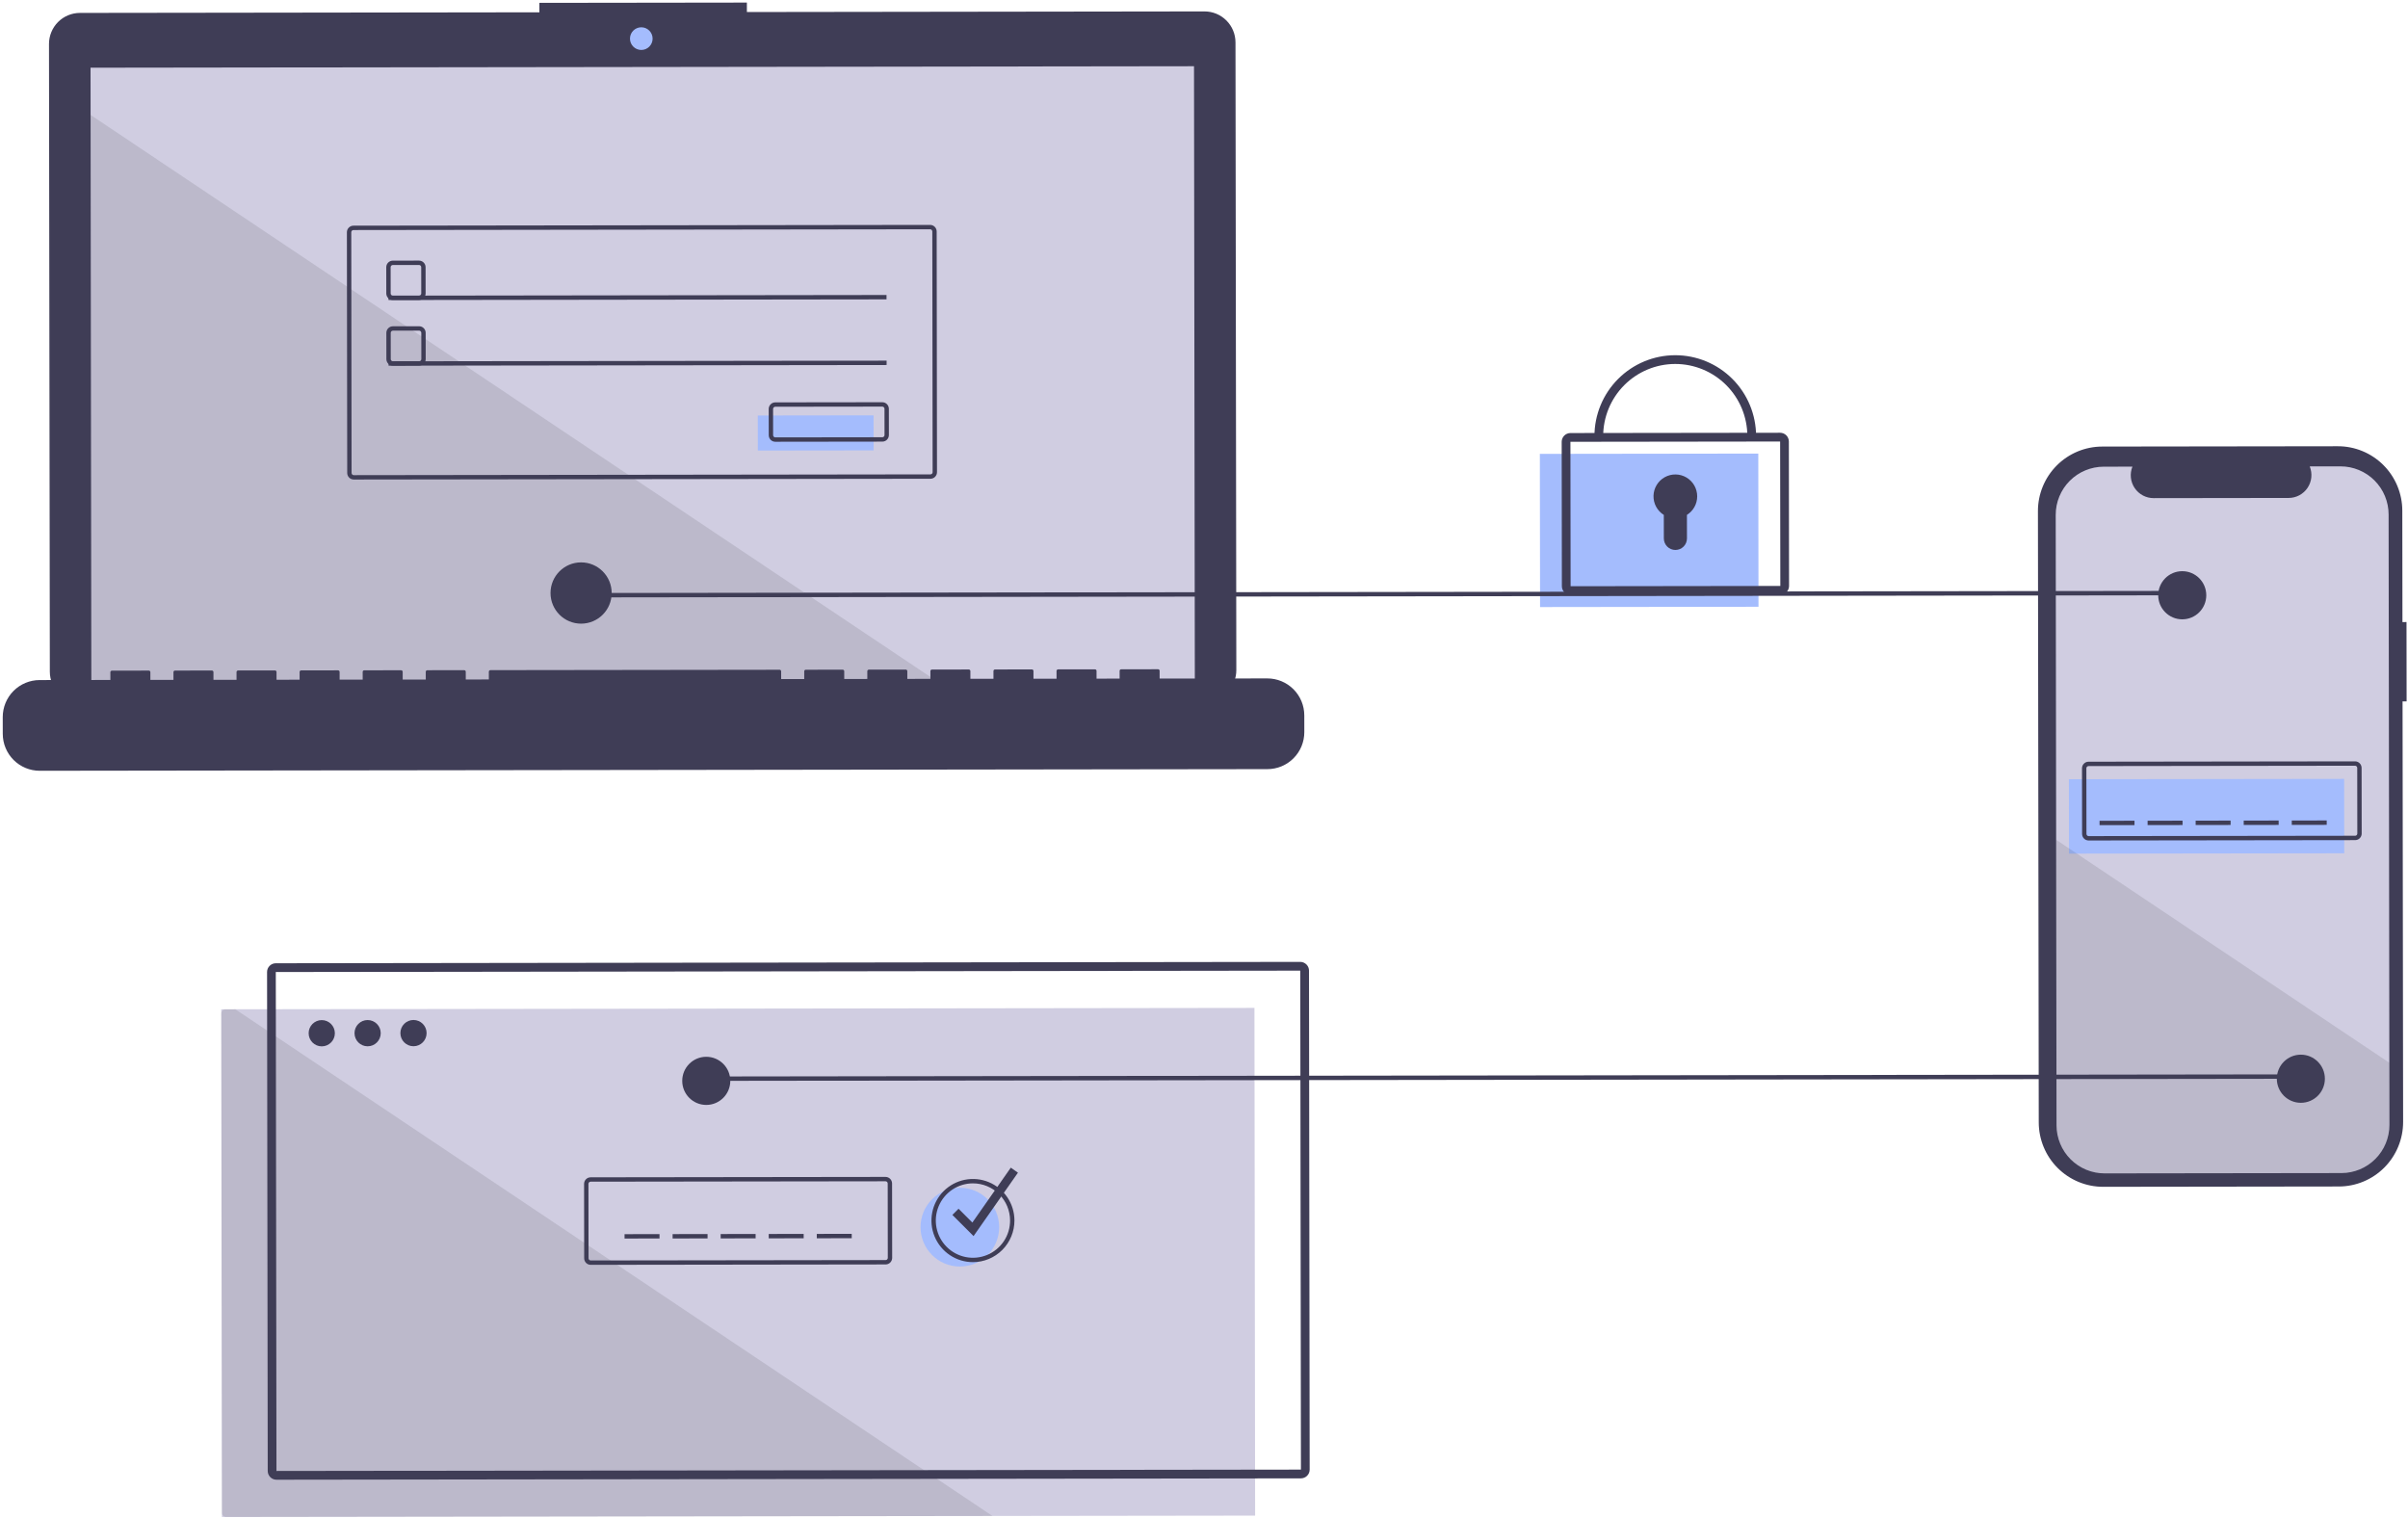 <svg width="587" height="370" viewBox="0 0 587 370" fill="none" xmlns="http://www.w3.org/2000/svg">
<g clip-path="url(#clip0_7_251)">
<path d="M586.637 151.641L585.647 151.642L585.611 124.481C585.608 122.416 585.2 120.373 584.408 118.466C583.617 116.56 582.459 114.829 581 113.371C579.541 111.913 577.81 110.757 575.905 109.97C574 109.182 571.959 108.778 569.898 108.781L512.459 108.858C510.398 108.861 508.358 109.27 506.455 110.062C504.553 110.855 502.824 112.015 501.369 113.477C499.914 114.939 498.761 116.673 497.974 118.582C497.188 120.49 496.785 122.535 496.788 124.599L496.987 273.609C496.99 275.674 497.398 277.717 498.189 279.624C498.98 281.53 500.138 283.261 501.598 284.719C503.057 286.177 504.788 287.333 506.693 288.12C508.598 288.908 510.639 289.311 512.699 289.309L570.139 289.232C572.2 289.229 574.24 288.82 576.142 288.027C578.045 287.235 579.773 286.075 581.229 284.613C582.684 283.151 583.837 281.417 584.623 279.508C585.409 277.6 585.812 275.555 585.81 273.491L585.673 170.976L586.663 170.975L586.637 151.641Z" fill="#3F3D56"/>
<path d="M582.273 125.409L582.472 274.202C582.476 277.316 581.245 280.304 579.05 282.509C576.855 284.714 573.876 285.955 570.767 285.959L513.051 286.036C511.513 286.038 509.988 285.736 508.566 285.148C507.144 284.56 505.851 283.696 504.762 282.608C503.672 281.519 502.808 280.226 502.218 278.802C501.627 277.378 501.323 275.852 501.321 274.31L501.123 125.517C501.118 122.404 502.349 119.418 504.543 117.214C506.737 115.01 509.715 113.769 512.822 113.765L519.824 113.756C519.481 114.603 519.352 115.522 519.447 116.431C519.542 117.34 519.858 118.212 520.368 118.97C520.878 119.728 521.566 120.349 522.372 120.778C523.177 121.207 524.076 121.431 524.988 121.431L557.896 121.387C558.809 121.388 559.709 121.163 560.515 120.732C561.321 120.301 562.008 119.679 562.517 118.918C563.025 118.158 563.339 117.284 563.431 116.374C563.522 115.463 563.388 114.544 563.04 113.698L570.538 113.688C573.645 113.684 576.627 114.916 578.828 117.114C581.028 119.312 582.268 122.296 582.273 125.409Z" fill="#D0CDE1"/>
<path d="M571.432 189.866L504.339 189.955L504.364 208.093L571.457 208.003L571.432 189.866Z" fill="#A4BCFD"/>
<path d="M574.115 204.799L509.152 204.886C508.728 204.886 508.322 204.718 508.022 204.418C507.722 204.118 507.553 203.712 507.552 203.287L507.531 187.284C507.531 186.859 507.699 186.452 507.998 186.152C508.297 185.851 508.703 185.682 509.126 185.681L574.089 185.594C574.513 185.594 574.919 185.763 575.219 186.062C575.519 186.362 575.688 186.768 575.689 187.193L575.71 203.197C575.71 203.621 575.542 204.028 575.243 204.328C574.944 204.629 574.538 204.798 574.115 204.799ZM509.128 186.748C508.987 186.748 508.851 186.805 508.752 186.905C508.652 187.005 508.596 187.141 508.596 187.282L508.617 203.286C508.618 203.427 508.674 203.563 508.774 203.663C508.874 203.763 509.009 203.819 509.15 203.819L574.114 203.732C574.255 203.732 574.39 203.675 574.49 203.575C574.589 203.475 574.645 203.339 574.645 203.198L574.624 187.194C574.624 187.053 574.567 186.917 574.467 186.817C574.367 186.717 574.232 186.661 574.091 186.661L509.128 186.748Z" fill="#3F3D56"/>
<path d="M520.328 200.07L511.808 200.081L511.809 201.148L520.329 201.137L520.328 200.07Z" fill="#3F3D56"/>
<path d="M532.042 200.054L523.522 200.065L523.524 201.132L532.044 201.121L532.042 200.054Z" fill="#3F3D56"/>
<path d="M543.757 200.038L535.237 200.05L535.238 201.117L543.758 201.105L543.757 200.038Z" fill="#3F3D56"/>
<path d="M555.471 200.023L546.952 200.034L546.953 201.101L555.473 201.09L555.471 200.023Z" fill="#3F3D56"/>
<path d="M567.186 200.007L558.666 200.018L558.668 201.085L567.187 201.074L567.186 200.007Z" fill="#3F3D56"/>
<path opacity="0.1" d="M582.452 259.073L582.472 274.202C582.476 277.316 581.245 280.304 579.05 282.509C576.855 284.714 573.876 285.955 570.767 285.959L513.051 286.036C511.513 286.038 509.989 285.736 508.566 285.148C507.144 284.56 505.851 283.696 504.762 282.608C503.673 281.519 502.808 280.226 502.218 278.802C501.627 277.378 501.323 275.852 501.321 274.31L501.228 204.715L582.452 259.073Z" fill="black"/>
<path d="M305.797 245.7L53.932 246.036L54.097 369.799L305.962 369.463L305.797 245.7Z" fill="#D0CDE1"/>
<path opacity="0.1" d="M241.931 369.549L55.162 369.798C54.88 369.797 54.609 369.685 54.409 369.485C54.209 369.286 54.096 369.015 54.095 368.732L53.933 247.103C53.934 246.82 54.046 246.549 54.245 246.349C54.444 246.149 54.714 246.036 54.997 246.034L57.361 246.031L241.931 369.549Z" fill="black"/>
<path d="M560.878 261.897L170.568 262.418L170.569 263.485L560.88 262.964L560.878 261.897Z" fill="#3F3D56"/>
<path d="M293.62 2.783L182.07 2.932L182.067 0.628L131.486 0.696L131.489 2.999L19.48 3.148C18.489 3.15 17.508 3.347 16.593 3.728C15.678 4.109 14.847 4.667 14.147 5.37C13.447 6.073 12.893 6.907 12.515 7.824C12.137 8.742 11.943 9.725 11.944 10.718L12.148 163.745C12.151 165.75 12.948 167.671 14.365 169.087C15.782 170.503 17.703 171.297 19.704 171.294L293.845 170.928C295.846 170.926 297.764 170.127 299.177 168.707C300.59 167.288 301.383 165.364 301.38 163.359L301.176 10.332C301.175 9.339 300.978 8.357 300.598 7.44C300.217 6.523 299.661 5.691 298.959 4.99C298.257 4.289 297.425 3.733 296.509 3.354C295.593 2.976 294.611 2.782 293.62 2.783Z" fill="#3F3D56"/>
<path d="M291.065 16.144L22.07 16.502L22.273 168.529L291.268 168.17L291.065 16.144Z" fill="#D0CDE1"/>
<path d="M156.332 12.179C157.856 12.177 159.09 10.938 159.088 9.412C159.086 7.885 157.849 6.649 156.325 6.651C154.801 6.653 153.568 7.893 153.57 9.419C153.572 10.946 154.809 12.181 156.332 12.179Z" fill="#A4BCFD"/>
<path d="M102.157 73.129L95.767 73.138C95.344 73.138 94.938 72.97 94.638 72.67C94.338 72.371 94.169 71.964 94.168 71.54L94.159 65.138C94.159 64.714 94.327 64.307 94.626 64.006C94.925 63.706 95.331 63.537 95.755 63.536L102.144 63.527C102.568 63.527 102.974 63.695 103.274 63.995C103.574 64.294 103.743 64.701 103.744 65.125L103.753 71.527C103.753 71.951 103.585 72.358 103.286 72.659C102.987 72.959 102.581 73.128 102.157 73.129ZM95.756 64.603C95.615 64.603 95.48 64.659 95.38 64.76C95.28 64.86 95.224 64.995 95.224 65.137L95.233 71.538C95.233 71.68 95.29 71.815 95.389 71.915C95.49 72.015 95.625 72.071 95.766 72.071L102.156 72.062C102.297 72.062 102.432 72.006 102.532 71.906C102.632 71.805 102.688 71.67 102.688 71.528L102.679 65.127C102.679 64.985 102.622 64.85 102.522 64.75C102.422 64.65 102.287 64.594 102.146 64.594L95.756 64.603Z" fill="#3F3D56"/>
<path d="M216.107 71.911L94.701 72.073L94.702 73.139L216.109 72.978L216.107 71.911Z" fill="#3F3D56"/>
<path d="M212.952 101.255L184.73 101.293L184.741 109.828L212.963 109.791L212.952 101.255Z" fill="#A4BCFD"/>
<path d="M215.09 107.654L188.998 107.689C188.575 107.689 188.169 107.521 187.869 107.221C187.569 106.921 187.4 106.515 187.399 106.091L187.39 99.689C187.39 99.265 187.558 98.858 187.857 98.557C188.156 98.257 188.562 98.088 188.986 98.086L215.077 98.052C215.501 98.052 215.907 98.22 216.207 98.519C216.507 98.819 216.676 99.226 216.677 99.65L216.686 106.051C216.686 106.476 216.518 106.883 216.219 107.183C215.92 107.484 215.514 107.653 215.09 107.654ZM188.987 99.153C188.846 99.154 188.711 99.21 188.611 99.31C188.511 99.41 188.455 99.546 188.455 99.688L188.464 106.089C188.464 106.231 188.521 106.366 188.62 106.466C188.72 106.566 188.856 106.622 188.997 106.622L215.089 106.587C215.23 106.587 215.365 106.53 215.465 106.43C215.565 106.33 215.621 106.194 215.621 106.053L215.612 99.651C215.612 99.51 215.555 99.374 215.455 99.275C215.355 99.175 215.22 99.119 215.079 99.119L188.987 99.153Z" fill="#3F3D56"/>
<path d="M428.621 110.57L375.372 110.641L375.422 147.983L428.671 147.912L428.621 110.57Z" fill="#A4BCFD"/>
<path d="M433.992 144.971L382.873 145.039C382.308 145.04 381.767 144.815 381.367 144.416C380.967 144.016 380.742 143.474 380.74 142.908L380.693 107.7C380.693 107.134 380.917 106.591 381.316 106.191C381.715 105.79 382.256 105.565 382.82 105.563L433.939 105.495C434.504 105.495 435.045 105.719 435.445 106.119C435.845 106.518 436.07 107.06 436.072 107.626L436.119 142.835C436.119 143.4 435.895 143.943 435.496 144.344C435.097 144.744 434.556 144.97 433.992 144.971ZM382.823 107.697L382.87 142.906L433.99 142.837L433.942 107.629L382.823 107.697Z" fill="#3F3D56"/>
<path d="M428.083 106.303L425.953 106.306C425.946 101.637 424.089 97.162 420.789 93.865C417.489 90.568 413.017 88.719 408.357 88.725C403.697 88.731 399.23 90.592 395.939 93.898C392.648 97.204 390.802 101.684 390.809 106.353L388.679 106.356C388.672 101.121 390.741 96.097 394.431 92.391C398.12 88.684 403.129 86.598 408.354 86.591C413.58 86.584 418.594 88.657 422.293 92.354C425.993 96.05 428.076 101.068 428.083 106.303Z" fill="#3F3D56"/>
<path d="M413.725 120.992C413.725 120.063 413.482 119.151 413.022 118.344C412.562 117.538 411.899 116.866 411.1 116.395C410.3 115.924 409.392 115.67 408.465 115.659C407.538 115.648 406.624 115.879 405.813 116.33C405.003 116.782 404.324 117.437 403.844 118.232C403.364 119.027 403.099 119.933 403.077 120.862C403.054 121.791 403.273 122.709 403.714 123.527C404.154 124.344 404.8 125.032 405.587 125.523L405.595 131.249C405.595 131.62 405.669 131.987 405.811 132.329C405.953 132.672 406.161 132.983 406.423 133.245C406.685 133.507 406.996 133.714 407.338 133.856C407.681 133.997 408.047 134.07 408.418 134.069C409.165 134.068 409.882 133.77 410.41 133.239C410.938 132.709 411.234 131.99 411.233 131.241L411.225 125.516C411.991 125.036 412.622 124.37 413.06 123.578C413.497 122.787 413.726 121.897 413.725 120.992Z" fill="#3F3D56"/>
<path d="M160.768 300.84L152.248 300.852L152.25 301.918L160.769 301.907L160.768 300.84Z" fill="#3F3D56"/>
<path d="M172.483 300.825L163.963 300.836L163.964 301.903L172.484 301.892L172.483 300.825Z" fill="#3F3D56"/>
<path d="M184.197 300.809L175.677 300.82L175.679 301.887L184.199 301.876L184.197 300.809Z" fill="#3F3D56"/>
<path d="M195.912 300.793L187.392 300.805L187.394 301.872L195.914 301.86L195.912 300.793Z" fill="#3F3D56"/>
<path d="M207.627 300.778L199.107 300.789L199.108 301.856L207.628 301.845L207.627 300.778Z" fill="#3F3D56"/>
<path d="M317.132 360.38L67.397 360.713C66.832 360.713 66.29 360.489 65.89 360.089C65.491 359.69 65.265 359.147 65.264 358.582L65.102 236.952C65.102 236.386 65.325 235.844 65.724 235.443C66.123 235.043 66.664 234.817 67.229 234.815L316.964 234.482C317.528 234.482 318.07 234.707 318.47 235.106C318.87 235.506 319.095 236.048 319.097 236.613L319.259 358.243C319.259 358.809 319.035 359.351 318.636 359.752C318.238 360.153 317.696 360.378 317.132 360.38ZM67.232 236.949L67.394 358.579L317.13 358.246L316.967 236.616L67.232 236.949Z" fill="#3F3D56"/>
<path d="M78.438 255.072C80.203 255.07 81.631 253.635 81.629 251.867C81.626 250.099 80.194 248.668 78.43 248.671C76.665 248.673 75.237 250.108 75.239 251.876C75.241 253.643 76.674 255.074 78.438 255.072Z" fill="#3F3D56"/>
<path d="M89.62 255.057C91.385 255.055 92.813 253.62 92.811 251.852C92.808 250.084 91.376 248.653 89.612 248.656C87.847 248.658 86.419 250.093 86.421 251.861C86.423 253.628 87.856 255.06 89.62 255.057Z" fill="#3F3D56"/>
<path d="M100.802 255.042C102.567 255.04 103.995 253.605 103.993 251.837C103.991 250.07 102.558 248.638 100.794 248.641C99.029 248.643 97.601 250.078 97.603 251.846C97.606 253.614 99.038 255.045 100.802 255.042Z" fill="#3F3D56"/>
<path d="M215.89 308.235L144.005 308.331C143.581 308.331 143.175 308.163 142.875 307.863C142.575 307.564 142.406 307.157 142.405 306.733L142.381 288.595C142.381 288.171 142.549 287.764 142.848 287.463C143.147 287.163 143.553 286.994 143.976 286.992L215.862 286.897C216.285 286.897 216.691 287.065 216.991 287.364C217.291 287.664 217.46 288.071 217.461 288.495L217.485 306.633C217.485 307.057 217.317 307.464 217.018 307.764C216.719 308.065 216.314 308.234 215.89 308.235ZM143.978 288.059C143.836 288.06 143.701 288.116 143.601 288.216C143.502 288.316 143.446 288.452 143.446 288.594L143.47 306.731C143.47 306.873 143.527 307.008 143.627 307.108C143.727 307.208 143.862 307.264 144.003 307.264L215.889 307.168C216.03 307.168 216.165 307.111 216.265 307.011C216.364 306.911 216.42 306.775 216.42 306.634L216.396 288.496C216.396 288.355 216.339 288.219 216.24 288.119C216.14 288.02 216.004 287.964 215.863 287.964L143.978 288.059Z" fill="#3F3D56"/>
<path d="M233.995 308.745C239.289 308.737 243.574 304.433 243.567 299.129C243.56 293.826 239.263 289.533 233.97 289.54C228.676 289.547 224.391 293.852 224.398 299.155C224.405 304.458 228.702 308.752 233.995 308.745Z" fill="#A4BCFD"/>
<path d="M237.189 307.673C235.188 307.676 233.231 307.084 231.566 305.973C229.9 304.861 228.601 303.28 227.833 301.429C227.065 299.578 226.862 297.54 227.25 295.573C227.637 293.607 228.599 291.799 230.012 290.38C231.425 288.961 233.226 287.993 235.188 287.599C237.15 287.205 239.185 287.403 241.034 288.168C242.884 288.933 244.466 290.23 245.58 291.895C246.694 293.56 247.29 295.519 247.292 297.524C247.293 300.211 246.229 302.789 244.335 304.692C242.441 306.594 239.871 307.667 237.189 307.673ZM237.163 288.469C235.373 288.471 233.623 289.005 232.136 290.004C230.649 291.002 229.49 292.42 228.807 294.078C228.124 295.736 227.948 297.56 228.299 299.319C228.651 301.077 229.515 302.692 230.783 303.959C232.05 305.225 233.665 306.087 235.421 306.434C237.177 306.782 238.997 306.6 240.65 305.911C242.304 305.223 243.716 304.059 244.709 302.566C245.701 301.073 246.23 299.319 246.227 297.525C246.222 295.121 245.264 292.817 243.565 291.119C241.865 289.421 239.563 288.468 237.163 288.469Z" fill="#3F3D56"/>
<path d="M237.322 301.323L232.16 296.165L233.664 294.654L237.033 298.02L246.404 284.641L248.148 285.867L237.322 301.323Z" fill="#3F3D56"/>
<path opacity="0.1" d="M231.63 168.249L22.273 168.529L22.086 28.02L231.63 168.249Z" fill="black"/>
<path d="M308.936 165.38L282.683 165.415L282.681 163.52C282.681 163.471 282.671 163.422 282.652 163.377C282.633 163.331 282.605 163.29 282.57 163.255C282.536 163.22 282.494 163.192 282.449 163.174C282.403 163.155 282.354 163.145 282.305 163.145L273.304 163.157C273.255 163.157 273.206 163.167 273.161 163.186C273.115 163.205 273.074 163.233 273.039 163.268C273.004 163.302 272.977 163.344 272.958 163.389C272.939 163.435 272.93 163.484 272.93 163.533L272.932 165.428L267.307 165.436L267.304 163.541C267.304 163.491 267.294 163.443 267.275 163.397C267.256 163.352 267.229 163.31 267.194 163.275C267.159 163.24 267.118 163.213 267.072 163.194C267.027 163.175 266.978 163.166 266.929 163.166L257.928 163.178C257.878 163.178 257.83 163.187 257.784 163.206C257.739 163.225 257.697 163.253 257.663 163.288C257.628 163.323 257.6 163.364 257.582 163.41C257.563 163.456 257.553 163.504 257.553 163.554L257.556 165.449L251.93 165.456L251.928 163.561C251.928 163.512 251.918 163.463 251.899 163.418C251.88 163.372 251.852 163.331 251.817 163.296C251.783 163.261 251.741 163.233 251.696 163.215C251.65 163.196 251.601 163.186 251.552 163.186L242.551 163.198C242.502 163.198 242.453 163.208 242.408 163.227C242.362 163.246 242.321 163.274 242.286 163.309C242.251 163.343 242.224 163.385 242.205 163.431C242.186 163.476 242.177 163.525 242.177 163.574L242.179 165.469L236.554 165.477L236.551 163.582C236.551 163.532 236.541 163.484 236.522 163.438C236.503 163.393 236.476 163.351 236.441 163.316C236.406 163.281 236.365 163.254 236.319 163.235C236.274 163.216 236.225 163.207 236.176 163.207L227.175 163.219C227.125 163.219 227.077 163.228 227.031 163.247C226.986 163.266 226.944 163.294 226.91 163.329C226.875 163.364 226.847 163.405 226.828 163.451C226.81 163.497 226.8 163.545 226.8 163.595L226.803 165.49L221.177 165.497L221.175 163.602C221.174 163.553 221.165 163.504 221.146 163.459C221.127 163.413 221.099 163.372 221.064 163.337C221.029 163.302 220.988 163.274 220.943 163.256C220.897 163.237 220.848 163.227 220.799 163.227L211.798 163.239C211.749 163.239 211.7 163.249 211.655 163.268C211.609 163.287 211.568 163.315 211.533 163.35C211.498 163.384 211.471 163.426 211.452 163.472C211.433 163.517 211.423 163.566 211.424 163.615L211.426 165.51L205.801 165.518L205.798 163.623C205.798 163.573 205.788 163.525 205.769 163.479C205.75 163.434 205.723 163.392 205.688 163.357C205.653 163.322 205.612 163.295 205.566 163.276C205.521 163.257 205.472 163.248 205.422 163.248L196.422 163.26C196.372 163.26 196.324 163.269 196.278 163.288C196.233 163.307 196.191 163.335 196.157 163.37C196.122 163.405 196.094 163.446 196.075 163.492C196.057 163.538 196.047 163.587 196.047 163.636L196.05 165.531L190.424 165.538L190.421 163.643C190.421 163.594 190.412 163.545 190.393 163.5C190.374 163.454 190.346 163.413 190.311 163.378C190.276 163.343 190.235 163.315 190.19 163.297C190.144 163.278 190.095 163.268 190.046 163.268L119.539 163.362C119.49 163.362 119.441 163.372 119.395 163.391C119.35 163.41 119.309 163.438 119.274 163.473C119.239 163.507 119.212 163.549 119.193 163.595C119.174 163.64 119.164 163.689 119.164 163.738L119.167 165.633L113.541 165.641L113.539 163.746C113.539 163.697 113.529 163.648 113.51 163.602C113.491 163.557 113.463 163.515 113.429 163.48C113.394 163.445 113.352 163.418 113.307 163.399C113.261 163.38 113.213 163.371 113.163 163.371L104.162 163.383C104.113 163.383 104.064 163.392 104.019 163.411C103.973 163.43 103.932 163.458 103.897 163.493C103.863 163.528 103.835 163.569 103.816 163.615C103.797 163.661 103.788 163.71 103.788 163.759L103.79 165.654L98.165 165.661L98.162 163.766C98.162 163.717 98.153 163.668 98.134 163.623C98.115 163.577 98.087 163.536 98.052 163.501C98.017 163.466 97.976 163.438 97.93 163.42C97.885 163.401 97.836 163.391 97.787 163.391L88.786 163.403C88.737 163.403 88.688 163.413 88.642 163.432C88.597 163.451 88.556 163.479 88.521 163.514C88.486 163.548 88.459 163.59 88.44 163.636C88.421 163.681 88.411 163.73 88.411 163.779L88.414 165.674L82.788 165.682L82.786 163.787C82.786 163.738 82.776 163.689 82.757 163.643C82.738 163.598 82.71 163.556 82.676 163.521C82.641 163.487 82.599 163.459 82.554 163.44C82.508 163.421 82.46 163.412 82.41 163.412L73.409 163.424C73.36 163.424 73.311 163.434 73.266 163.452C73.22 163.471 73.179 163.499 73.144 163.534C73.109 163.569 73.082 163.61 73.063 163.656C73.044 163.702 73.035 163.751 73.035 163.8L73.037 165.695L67.412 165.702L67.409 163.807C67.409 163.758 67.399 163.709 67.38 163.664C67.362 163.618 67.334 163.577 67.299 163.542C67.264 163.507 67.223 163.479 67.177 163.461C67.132 163.442 67.083 163.432 67.034 163.432L58.033 163.444C57.983 163.444 57.935 163.454 57.889 163.473C57.844 163.492 57.803 163.52 57.768 163.555C57.733 163.589 57.705 163.631 57.687 163.677C57.668 163.722 57.658 163.771 57.658 163.82L57.661 165.715L52.035 165.723L52.033 163.828C52.033 163.779 52.023 163.73 52.004 163.684C51.985 163.639 51.957 163.597 51.922 163.562C51.888 163.528 51.846 163.5 51.801 163.481C51.755 163.462 51.706 163.453 51.657 163.453L42.656 163.465C42.607 163.465 42.558 163.475 42.513 163.493C42.467 163.512 42.426 163.54 42.391 163.575C42.356 163.61 42.329 163.651 42.31 163.697C42.291 163.743 42.282 163.792 42.282 163.841L42.284 165.736L36.659 165.743L36.656 163.848C36.656 163.799 36.646 163.75 36.627 163.705C36.608 163.659 36.581 163.618 36.546 163.583C36.511 163.548 36.47 163.52 36.424 163.502C36.379 163.483 36.33 163.473 36.281 163.473L27.28 163.485C27.23 163.485 27.182 163.495 27.136 163.514C27.091 163.533 27.049 163.561 27.015 163.596C26.98 163.631 26.952 163.672 26.934 163.718C26.915 163.763 26.905 163.812 26.905 163.861L26.908 165.756L9.656 165.779C8.474 165.781 7.304 166.016 6.212 166.47C5.121 166.925 4.13 167.591 3.295 168.429C2.46 169.267 1.799 170.262 1.348 171.357C0.897 172.452 0.666 173.625 0.667 174.809L0.673 178.886C0.676 181.278 1.627 183.57 3.317 185.259C5.008 186.948 7.298 187.895 9.686 187.892L308.965 187.493C310.147 187.491 311.317 187.256 312.409 186.802C313.5 186.347 314.492 185.681 315.326 184.843C316.161 184.004 316.823 183.01 317.274 181.915C317.724 180.82 317.956 179.647 317.954 178.463L317.949 174.386C317.947 173.202 317.713 172.029 317.259 170.936C316.805 169.842 316.141 168.849 315.304 168.013C314.467 167.177 313.474 166.514 312.381 166.062C311.289 165.61 310.118 165.379 308.936 165.38Z" fill="#3F3D56"/>
<path d="M226.817 116.707L86.241 116.895C85.817 116.895 85.411 116.727 85.111 116.427C84.811 116.127 84.642 115.721 84.641 115.296L84.563 56.615C84.563 56.191 84.731 55.784 85.03 55.484C85.329 55.183 85.735 55.014 86.159 55.013L226.734 54.826C227.158 54.825 227.564 54.994 227.864 55.293C228.164 55.593 228.333 55.999 228.334 56.424L228.412 115.105C228.412 115.529 228.244 115.936 227.945 116.236C227.646 116.537 227.24 116.706 226.817 116.707ZM86.16 56.08C86.019 56.08 85.883 56.137 85.784 56.237C85.684 56.337 85.628 56.473 85.628 56.614L85.706 115.295C85.707 115.436 85.763 115.572 85.863 115.672C85.963 115.772 86.098 115.828 86.24 115.828L226.815 115.64C226.957 115.64 227.092 115.583 227.192 115.483C227.291 115.383 227.347 115.248 227.347 115.106L227.269 56.425C227.269 56.284 227.212 56.148 227.112 56.048C227.012 55.949 226.877 55.892 226.736 55.892L86.16 56.08Z" fill="#3F3D56"/>
<path d="M102.179 89.133L95.789 89.142C95.365 89.142 94.959 88.974 94.659 88.674C94.359 88.374 94.19 87.968 94.189 87.544L94.181 81.142C94.18 80.718 94.348 80.311 94.647 80.01C94.947 79.71 95.352 79.54 95.776 79.54L102.166 79.531C102.589 79.531 102.996 79.699 103.295 79.999C103.595 80.298 103.764 80.705 103.765 81.129L103.774 87.531C103.774 87.955 103.606 88.362 103.307 88.663C103.008 88.963 102.602 89.132 102.179 89.133ZM95.777 80.606C95.636 80.607 95.501 80.663 95.401 80.763C95.302 80.864 95.246 80.999 95.246 81.141L95.254 87.542C95.254 87.684 95.311 87.819 95.411 87.919C95.511 88.019 95.646 88.075 95.787 88.075L102.177 88.066C102.318 88.066 102.454 88.01 102.553 87.909C102.653 87.809 102.709 87.674 102.709 87.532L102.7 81.131C102.7 80.989 102.644 80.854 102.544 80.754C102.444 80.654 102.308 80.598 102.167 80.598L95.777 80.606Z" fill="#3F3D56"/>
<path d="M216.129 87.914L94.722 88.076L94.724 89.143L216.13 88.981L216.129 87.914Z" fill="#3F3D56"/>
<path d="M531.967 144.04L141.656 144.561L141.658 145.628L531.969 145.107L531.967 144.04Z" fill="#3F3D56"/>
<path d="M141.666 152.029C145.784 152.024 149.117 148.676 149.111 144.551C149.106 140.426 145.764 137.087 141.646 137.092C137.529 137.098 134.196 140.446 134.202 144.571C134.207 148.696 137.549 152.035 141.666 152.029Z" fill="#3F3D56"/>
<path d="M531.977 150.975C535.212 150.971 537.831 148.34 537.826 145.1C537.822 141.859 535.196 139.235 531.961 139.239C528.726 139.244 526.107 141.874 526.112 145.115C526.116 148.356 528.742 150.98 531.977 150.975Z" fill="#3F3D56"/>
<path d="M560.888 268.832C564.123 268.828 566.742 266.197 566.738 262.956C566.733 259.716 564.107 257.092 560.872 257.096C557.638 257.1 555.019 259.731 555.023 262.972C555.027 266.213 557.653 268.837 560.888 268.832Z" fill="#3F3D56"/>
<path d="M172.174 269.351C175.409 269.346 178.028 266.716 178.024 263.475C178.02 260.234 175.394 257.61 172.159 257.614C168.924 257.619 166.305 260.249 166.309 263.49C166.314 266.731 168.94 269.355 172.174 269.351Z" fill="#3F3D56"/>
</g>
<defs>
<clipPath id="clip0_7_251">
<rect width="586" height="369" fill="white" transform="translate(0.435 0.87) rotate(-0.076)"/>
</clipPath>
</defs>
</svg>

